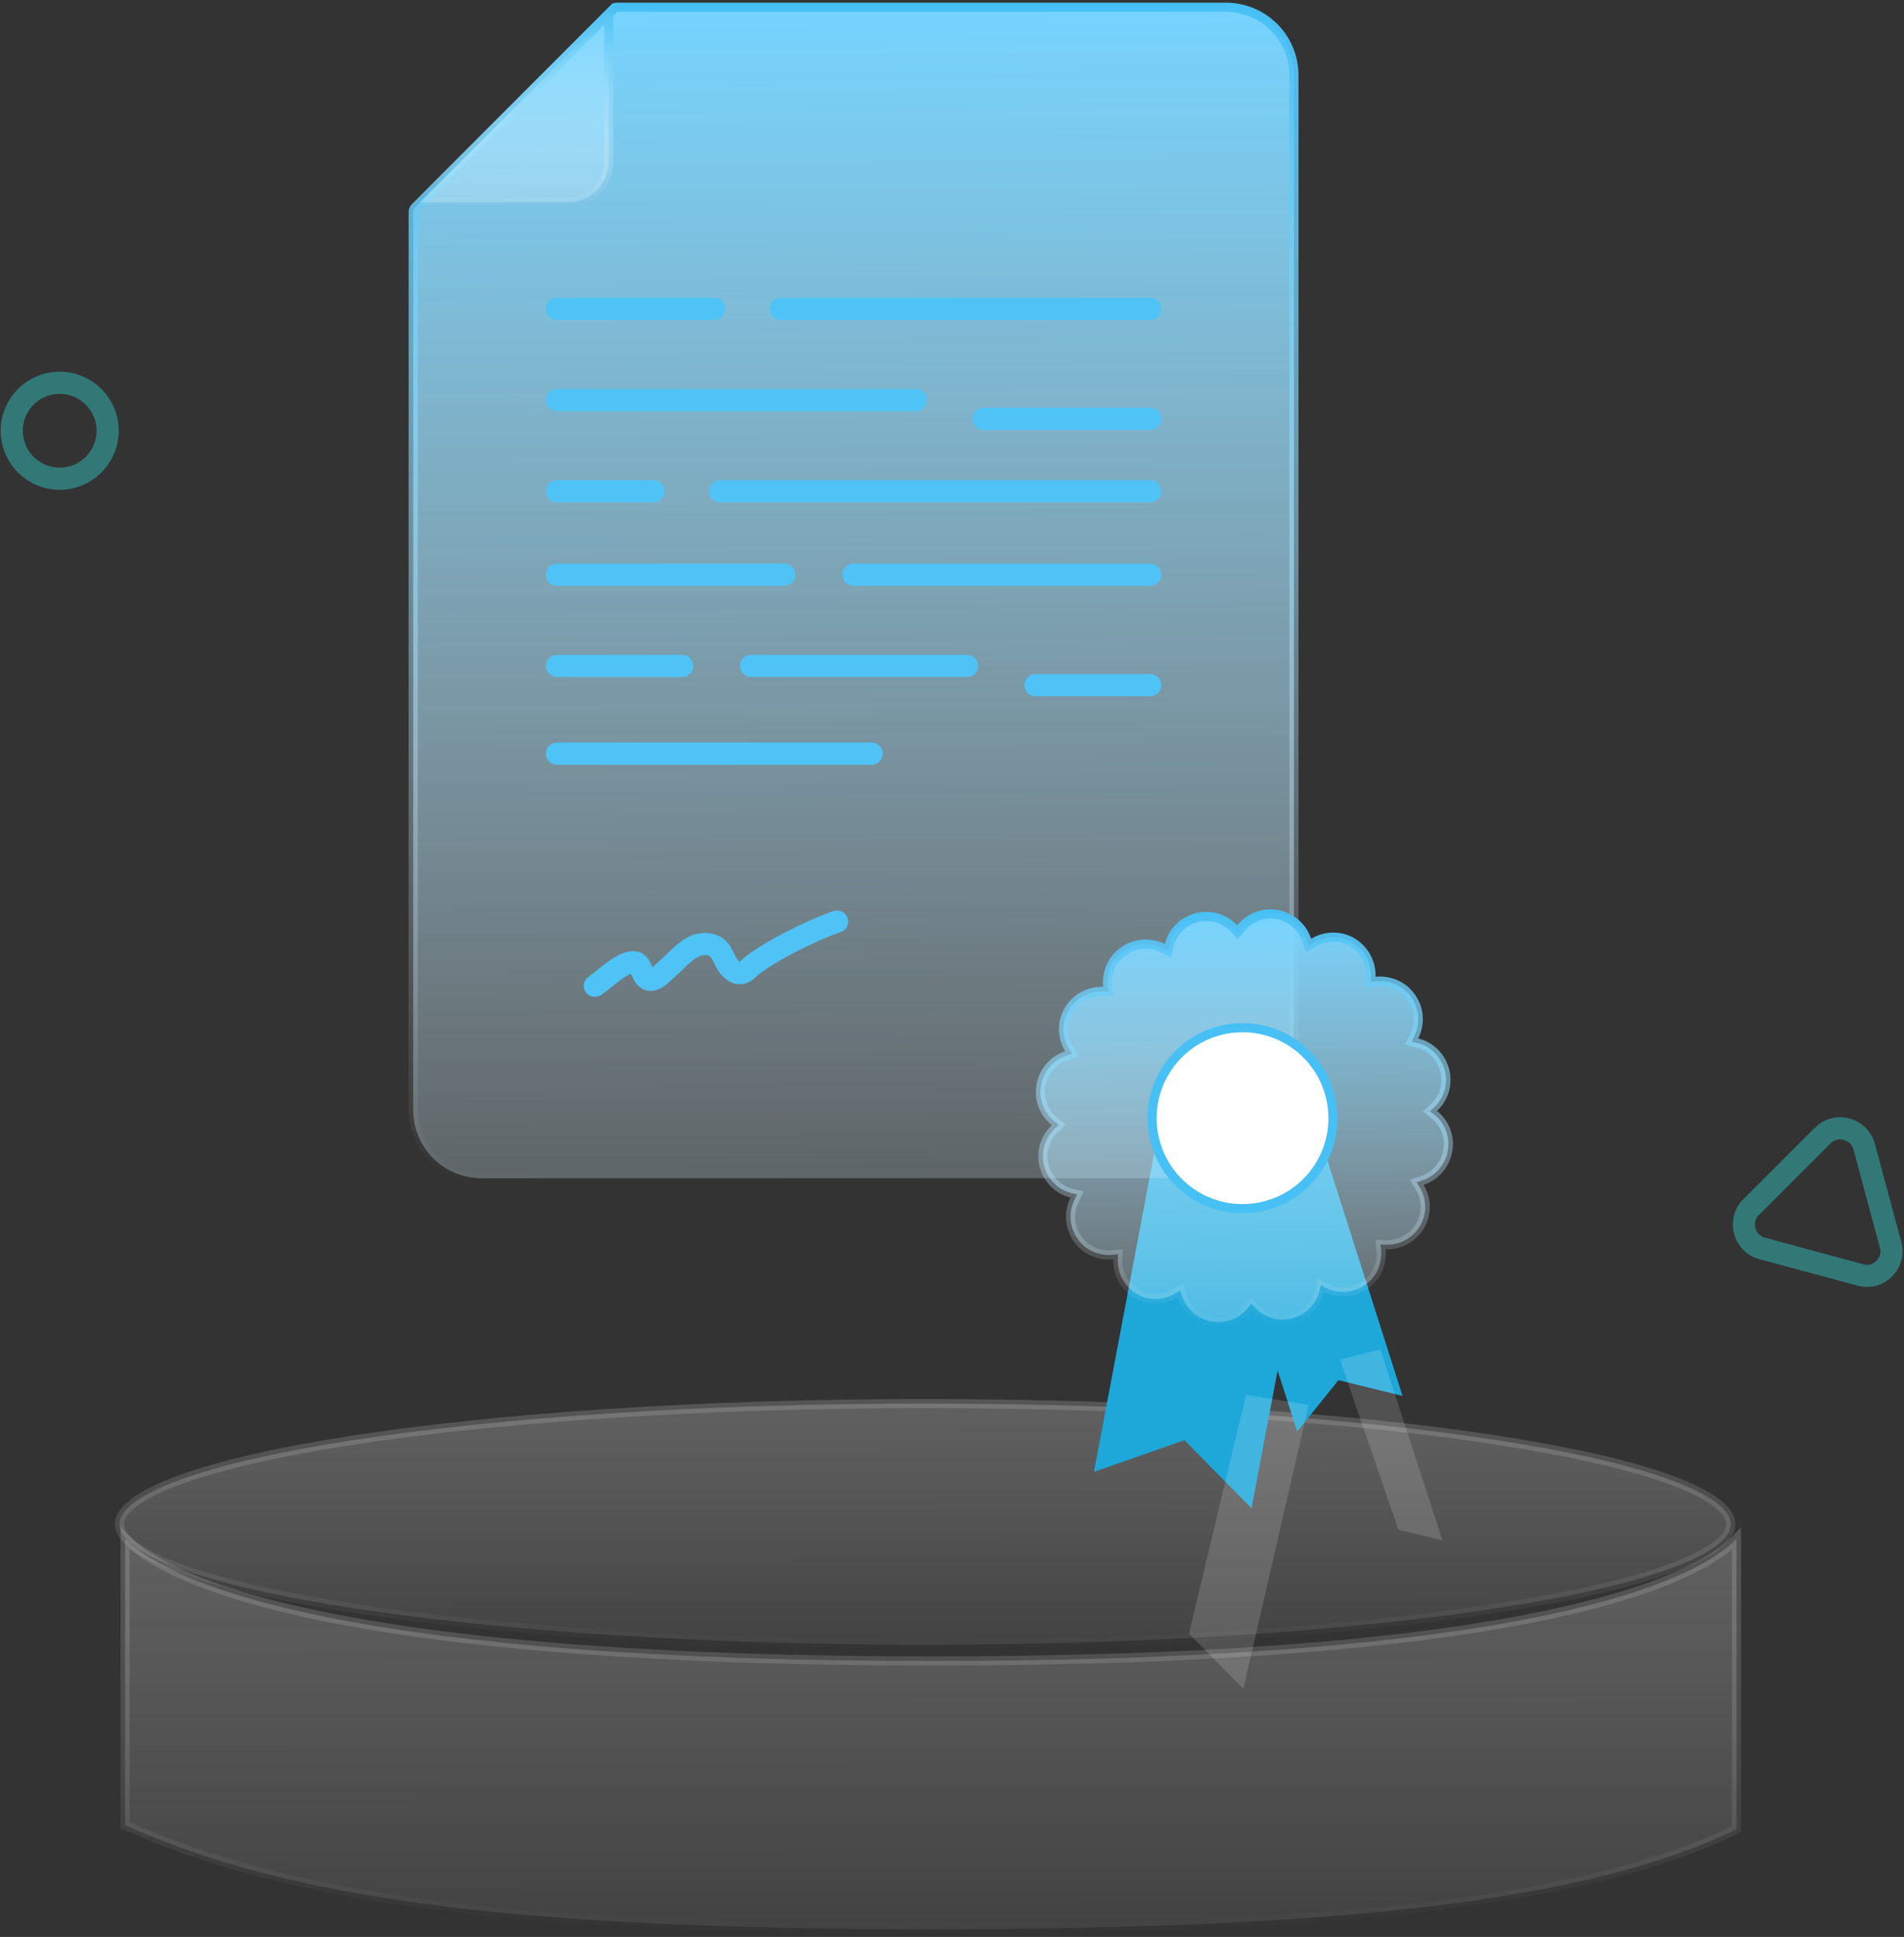 <svg width="417" height="424" viewBox="0 0 417 424" fill="none" xmlns="http://www.w3.org/2000/svg">
<rect x="0" y="0" width="417" height="424" fill="#333333" stroke="none"/>
<path opacity="0.3" d="M27.399 399.542V336.757C28.014 337.405 28.815 338.143 29.855 338.951C33.474 341.76 40.01 345.424 51.767 349.064C75.274 356.343 119.826 363.58 204.144 363.58C288.461 363.58 332.871 356.343 356.236 349.064C367.923 345.423 374.389 341.758 377.956 338.946C378.95 338.162 379.721 337.443 380.316 336.808V400.428C348.919 415.675 296.325 422.302 204.144 422.302C111.947 422.302 63.388 415.675 27.399 399.542Z" fill="url(#paint0_linear_128_14620)" stroke="url(#paint1_linear_128_14620)" stroke-width="2"/>
<path opacity="0.3" d="M379.071 333.639C379.071 335.06 378.136 336.647 375.863 338.362C373.614 340.059 370.233 341.739 365.783 343.363C356.894 346.608 343.975 349.548 327.942 352.023C295.893 356.971 251.582 360.036 202.612 360.036C153.643 360.036 109.332 356.971 77.283 352.023C61.25 349.548 48.331 346.608 39.442 343.363C34.992 341.739 31.611 340.059 29.361 338.362C27.089 336.647 26.154 335.06 26.154 333.639C26.154 332.217 27.089 330.63 29.361 328.915C31.611 327.218 34.992 325.538 39.442 323.914C48.331 320.669 61.25 317.729 77.283 315.254C109.332 310.306 153.643 307.241 202.612 307.241C251.582 307.241 295.893 310.306 327.942 315.254C343.975 317.729 356.894 320.669 365.783 323.914C370.233 325.538 373.614 327.218 375.863 328.915C378.136 330.63 379.071 332.217 379.071 333.639Z" fill="url(#paint2_linear_128_14620)" stroke="url(#paint3_linear_128_14620)" stroke-width="2"/>
<path d="M253.458 248.805L239.592 322.193L259.411 315.24L274.096 330.185L288.416 254.459L253.458 248.805Z" fill="#1EA8DA"/>
<path d="M289.035 248.7L265.253 254.613L284.104 313.356L293.136 302.114L307.171 305.558L289.035 248.7Z" fill="#1EA8DA"/>
<path d="M134.342 1.977L134.381 1.938L134.416 1.894C134.539 1.74 134.83 1.584 135.178 1.584H268.45C276.725 1.584 283.391 8.25 283.391 16.525V257.921H105.438C97.162 257.921 90.497 251.255 90.497 242.98V46.265C90.497 46.047 90.626 45.693 90.889 45.429L134.342 1.977Z" fill="url(#paint4_linear_128_14620)" stroke="url(#paint5_linear_128_14620)" stroke-width="2"/>
<path d="M124.379 44.322H91.914L133.321 2.995V35.38C133.321 40.313 129.312 44.322 124.379 44.322Z" fill="url(#paint6_linear_128_14620)" stroke="url(#paint7_linear_128_14620)" stroke-width="2"/>
<path d="M171.002 67.606H251.908" stroke="#4FC3F6" stroke-width="4.856" stroke-miterlimit="10" stroke-linecap="round" stroke-linejoin="round"/>
<path d="M121.98 67.606H156.433" stroke="#4FC3F6" stroke-width="4.856" stroke-miterlimit="10" stroke-linecap="round" stroke-linejoin="round"/>
<path d="M121.98 164.968H190.887" stroke="#4FC3F6" stroke-width="4.856" stroke-miterlimit="10" stroke-linecap="round" stroke-linejoin="round"/>
<path d="M157.717 107.545H251.908" stroke="#4FC3F6" stroke-width="4.856" stroke-miterlimit="10" stroke-linecap="round" stroke-linejoin="round"/>
<path d="M121.98 107.545H143.149" stroke="#4FC3F6" stroke-width="4.856" stroke-miterlimit="10" stroke-linecap="round" stroke-linejoin="round"/>
<path d="M215.398 91.689H251.909" stroke="#4FC3F6" stroke-width="4.856" stroke-miterlimit="10" stroke-linecap="round" stroke-linejoin="round"/>
<path d="M121.98 87.575H200.572" stroke="#4FC3F6" stroke-width="4.856" stroke-miterlimit="10" stroke-linecap="round" stroke-linejoin="round"/>
<path d="M186.943 125.8H251.908" stroke="#4FC3F6" stroke-width="4.856" stroke-miterlimit="10" stroke-linecap="round" stroke-linejoin="round"/>
<path d="M121.98 125.8H171.775" stroke="#4FC3F6" stroke-width="4.856" stroke-miterlimit="10" stroke-linecap="round" stroke-linejoin="round"/>
<path d="M226.796 149.969H251.908" stroke="#4FC3F6" stroke-width="4.856" stroke-miterlimit="10" stroke-linecap="round" stroke-linejoin="round"/>
<path d="M164.489 145.77H211.798" stroke="#4FC3F6" stroke-width="4.856" stroke-miterlimit="10" stroke-linecap="round" stroke-linejoin="round"/>
<path d="M121.98 145.77H149.406" stroke="#4FC3F6" stroke-width="4.856" stroke-miterlimit="10" stroke-linecap="round" stroke-linejoin="round"/>
<path d="M130.292 215.791C132.949 213.906 136.463 210.392 138.948 210.649C140.662 210.82 140.405 213.82 142.034 214.42C142.976 214.763 143.919 213.991 144.691 213.391C145.976 212.191 147.262 211.077 148.462 209.877C149.662 208.763 150.861 207.649 152.318 207.049C153.775 206.449 155.661 206.449 156.947 207.392C158.061 208.249 158.489 209.706 159.175 210.906C159.861 212.106 161.146 213.306 162.517 212.963C163.117 212.791 163.631 212.363 164.146 211.849C167.66 208.678 177.944 203.535 183.344 201.735" stroke="#4FC3F6" stroke-width="4.856" stroke-miterlimit="10" stroke-linecap="round" stroke-linejoin="round"/>
<path opacity="0.15" d="M260.394 357.607L272.307 369.691L286.62 307.555L272.907 305.326L260.394 357.607Z" fill="white"/>
<path opacity="0.15" d="M302.303 295.384L293.476 297.613L306.246 334.809L315.931 337.209L302.303 295.384Z" fill="white"/>
<path d="M309.721 226.877L309.158 228.003L310.382 228.296C313.267 228.989 315.707 231.302 316.465 234.506C317.16 237.461 316.176 240.473 314.033 242.442L313.171 243.234L314.087 243.961C316.352 245.762 317.623 248.719 317.102 251.783L317.101 251.789C316.578 254.986 314.311 257.482 311.475 258.408L310.282 258.797L310.928 259.873C312.502 262.497 312.607 265.856 310.878 268.566C309.185 271.191 306.402 272.575 303.508 272.459L302.356 272.413L302.473 273.56C302.765 276.419 301.594 279.431 299.058 281.218L299.05 281.224L299.043 281.229C296.442 283.136 293.077 283.26 290.4 281.921L289.274 281.358L288.98 282.582C288.288 285.466 285.975 287.907 282.772 288.665C279.763 289.358 276.806 288.32 274.825 286.223L274.033 285.384L273.315 286.287C271.514 288.552 268.558 289.823 265.493 289.302L265.487 289.301C262.29 288.778 259.795 286.511 258.869 283.675L258.479 282.482L257.403 283.128C254.779 284.702 251.42 284.807 248.71 283.078C246.088 281.387 244.701 278.54 244.817 275.709L244.864 274.556L243.716 274.673C240.857 274.965 237.845 273.794 236.058 271.258L236.052 271.25L236.047 271.243C234.14 268.642 234.016 265.277 235.355 262.6L235.918 261.474L234.694 261.18C231.81 260.488 229.37 258.175 228.612 254.972C227.918 251.963 228.956 249.006 231.054 247.025L231.892 246.233L230.989 245.515C228.724 243.714 227.454 240.758 227.974 237.693L227.975 237.687C228.498 234.49 230.765 231.995 233.601 231.069L234.794 230.679L234.149 229.603C232.574 226.98 232.469 223.621 234.198 220.911C235.889 218.288 238.736 216.901 241.568 217.017L242.72 217.064L242.603 215.916C242.311 213.057 243.482 210.045 246.018 208.258L246.026 208.252L246.033 208.247C248.634 206.34 251.999 206.216 254.677 207.555L255.802 208.118L256.096 206.894C256.788 204.01 259.101 201.57 262.304 200.812C265.313 200.118 268.27 201.156 270.252 203.254L271.044 204.092L271.761 203.189C273.562 200.924 276.519 199.654 279.583 200.174L279.589 200.175C282.786 200.698 285.282 202.965 286.208 205.801L286.597 206.994L287.673 206.349C290.296 204.774 293.655 204.669 296.365 206.398C298.988 208.089 300.375 210.936 300.259 213.768L300.212 214.92L301.36 214.803C304.219 214.511 307.231 215.682 309.018 218.218L309.024 218.226L309.029 218.233C310.937 220.834 311.06 224.199 309.721 226.877Z" fill="url(#paint8_linear_128_14620)" stroke="url(#paint9_linear_128_14620)" stroke-width="2"/>
<path d="M276.566 264.07C265.882 266.526 255.282 259.849 252.826 249.205C250.37 238.52 257.047 227.92 267.69 225.463C278.375 223.007 288.975 229.685 291.431 240.329C293.887 250.972 287.252 261.614 276.566 264.07Z" fill="url(#paint10_linear_128_14620)" stroke="#47C0F5" stroke-width="2"/>
<path opacity="0.5" d="M23.573 94.29C23.573 100.091 18.873 104.791 13.073 104.791C7.273 104.791 2.573 100.091 2.573 94.29C2.573 88.49 7.273 83.79 13.073 83.79C18.873 83.79 23.573 88.49 23.573 94.29Z" stroke="#31BFBA" stroke-width="4.856" stroke-miterlimit="10" stroke-linecap="round" stroke-linejoin="round"/>
<path opacity="0.5" d="M385.973 273.29L407.473 279.09C411.473 280.19 415.173 276.49 414.073 272.49L408.273 250.99C407.173 246.99 402.173 245.59 399.173 248.59L383.473 264.29C380.573 267.19 381.973 272.29 385.973 273.29Z" stroke="#31BFBA" stroke-width="4.856" stroke-miterlimit="10" stroke-linecap="round" stroke-linejoin="round"/>
<defs>
<linearGradient id="paint0_linear_128_14620" x1="203.858" y1="333.639" x2="203.993" y2="454.153" gradientUnits="userSpaceOnUse">
<stop stop-color="#CBCBCB"/>
<stop offset="1" stop-color="white" stop-opacity="0"/>
</linearGradient>
<linearGradient id="paint1_linear_128_14620" x1="203.858" y1="333.639" x2="203.858" y2="423.302" gradientUnits="userSpaceOnUse">
<stop stop-color="#A5A5A5"/>
<stop offset="1" stop-color="white" stop-opacity="0"/>
</linearGradient>
<linearGradient id="paint2_linear_128_14620" x1="202.612" y1="306.241" x2="202.663" y2="379.889" gradientUnits="userSpaceOnUse">
<stop stop-color="#CBCBCB"/>
<stop offset="1" stop-color="white" stop-opacity="0"/>
</linearGradient>
<linearGradient id="paint3_linear_128_14620" x1="202.612" y1="306.241" x2="202.612" y2="361.036" gradientUnits="userSpaceOnUse">
<stop stop-color="#A5A5A5"/>
<stop offset="1" stop-color="white" stop-opacity="0"/>
</linearGradient>
<linearGradient id="paint4_linear_128_14620" x1="186.944" y1="0.584" x2="188.991" y2="347.797" gradientUnits="userSpaceOnUse">
<stop stop-color="#75D4FF"/>
<stop offset="1" stop-color="white" stop-opacity="0"/>
</linearGradient>
<linearGradient id="paint5_linear_128_14620" x1="186.944" y1="0.584" x2="186.944" y2="258.921" gradientUnits="userSpaceOnUse">
<stop stop-color="#47C0F5"/>
<stop offset="1" stop-color="white" stop-opacity="0"/>
</linearGradient>
<linearGradient id="paint6_linear_128_14620" x1="111.909" y1="0.584" x2="112.176" y2="60.715" gradientUnits="userSpaceOnUse">
<stop stop-color="#75D4FF"/>
<stop offset="1" stop-color="white" stop-opacity="0"/>
</linearGradient>
<linearGradient id="paint7_linear_128_14620" x1="111.909" y1="0.584" x2="111.909" y2="45.322" gradientUnits="userSpaceOnUse">
<stop stop-color="#47C0F5"/>
<stop offset="1" stop-color="white" stop-opacity="0"/>
</linearGradient>
<linearGradient id="paint8_linear_128_14620" x1="272.538" y1="199.058" x2="273.084" y2="321.851" gradientUnits="userSpaceOnUse">
<stop stop-color="#75D4FF"/>
<stop offset="1" stop-color="white" stop-opacity="0"/>
</linearGradient>
<linearGradient id="paint9_linear_128_14620" x1="272.538" y1="199.058" x2="272.538" y2="290.418" gradientUnits="userSpaceOnUse">
<stop stop-color="#47C0F5"/>
<stop offset="1" stop-color="white" stop-opacity="0"/>
</linearGradient>
<linearGradient id="paint10_linear_128_14620" x1="251.317" y1="216.661" x2="309.794" y2="236.045" gradientUnits="userSpaceOnUse">
<stop stop-color="white"/>
<stop stop-color="white"/>
<stop offset="1" stop-color="white"/>
</linearGradient>
</defs>
</svg>
